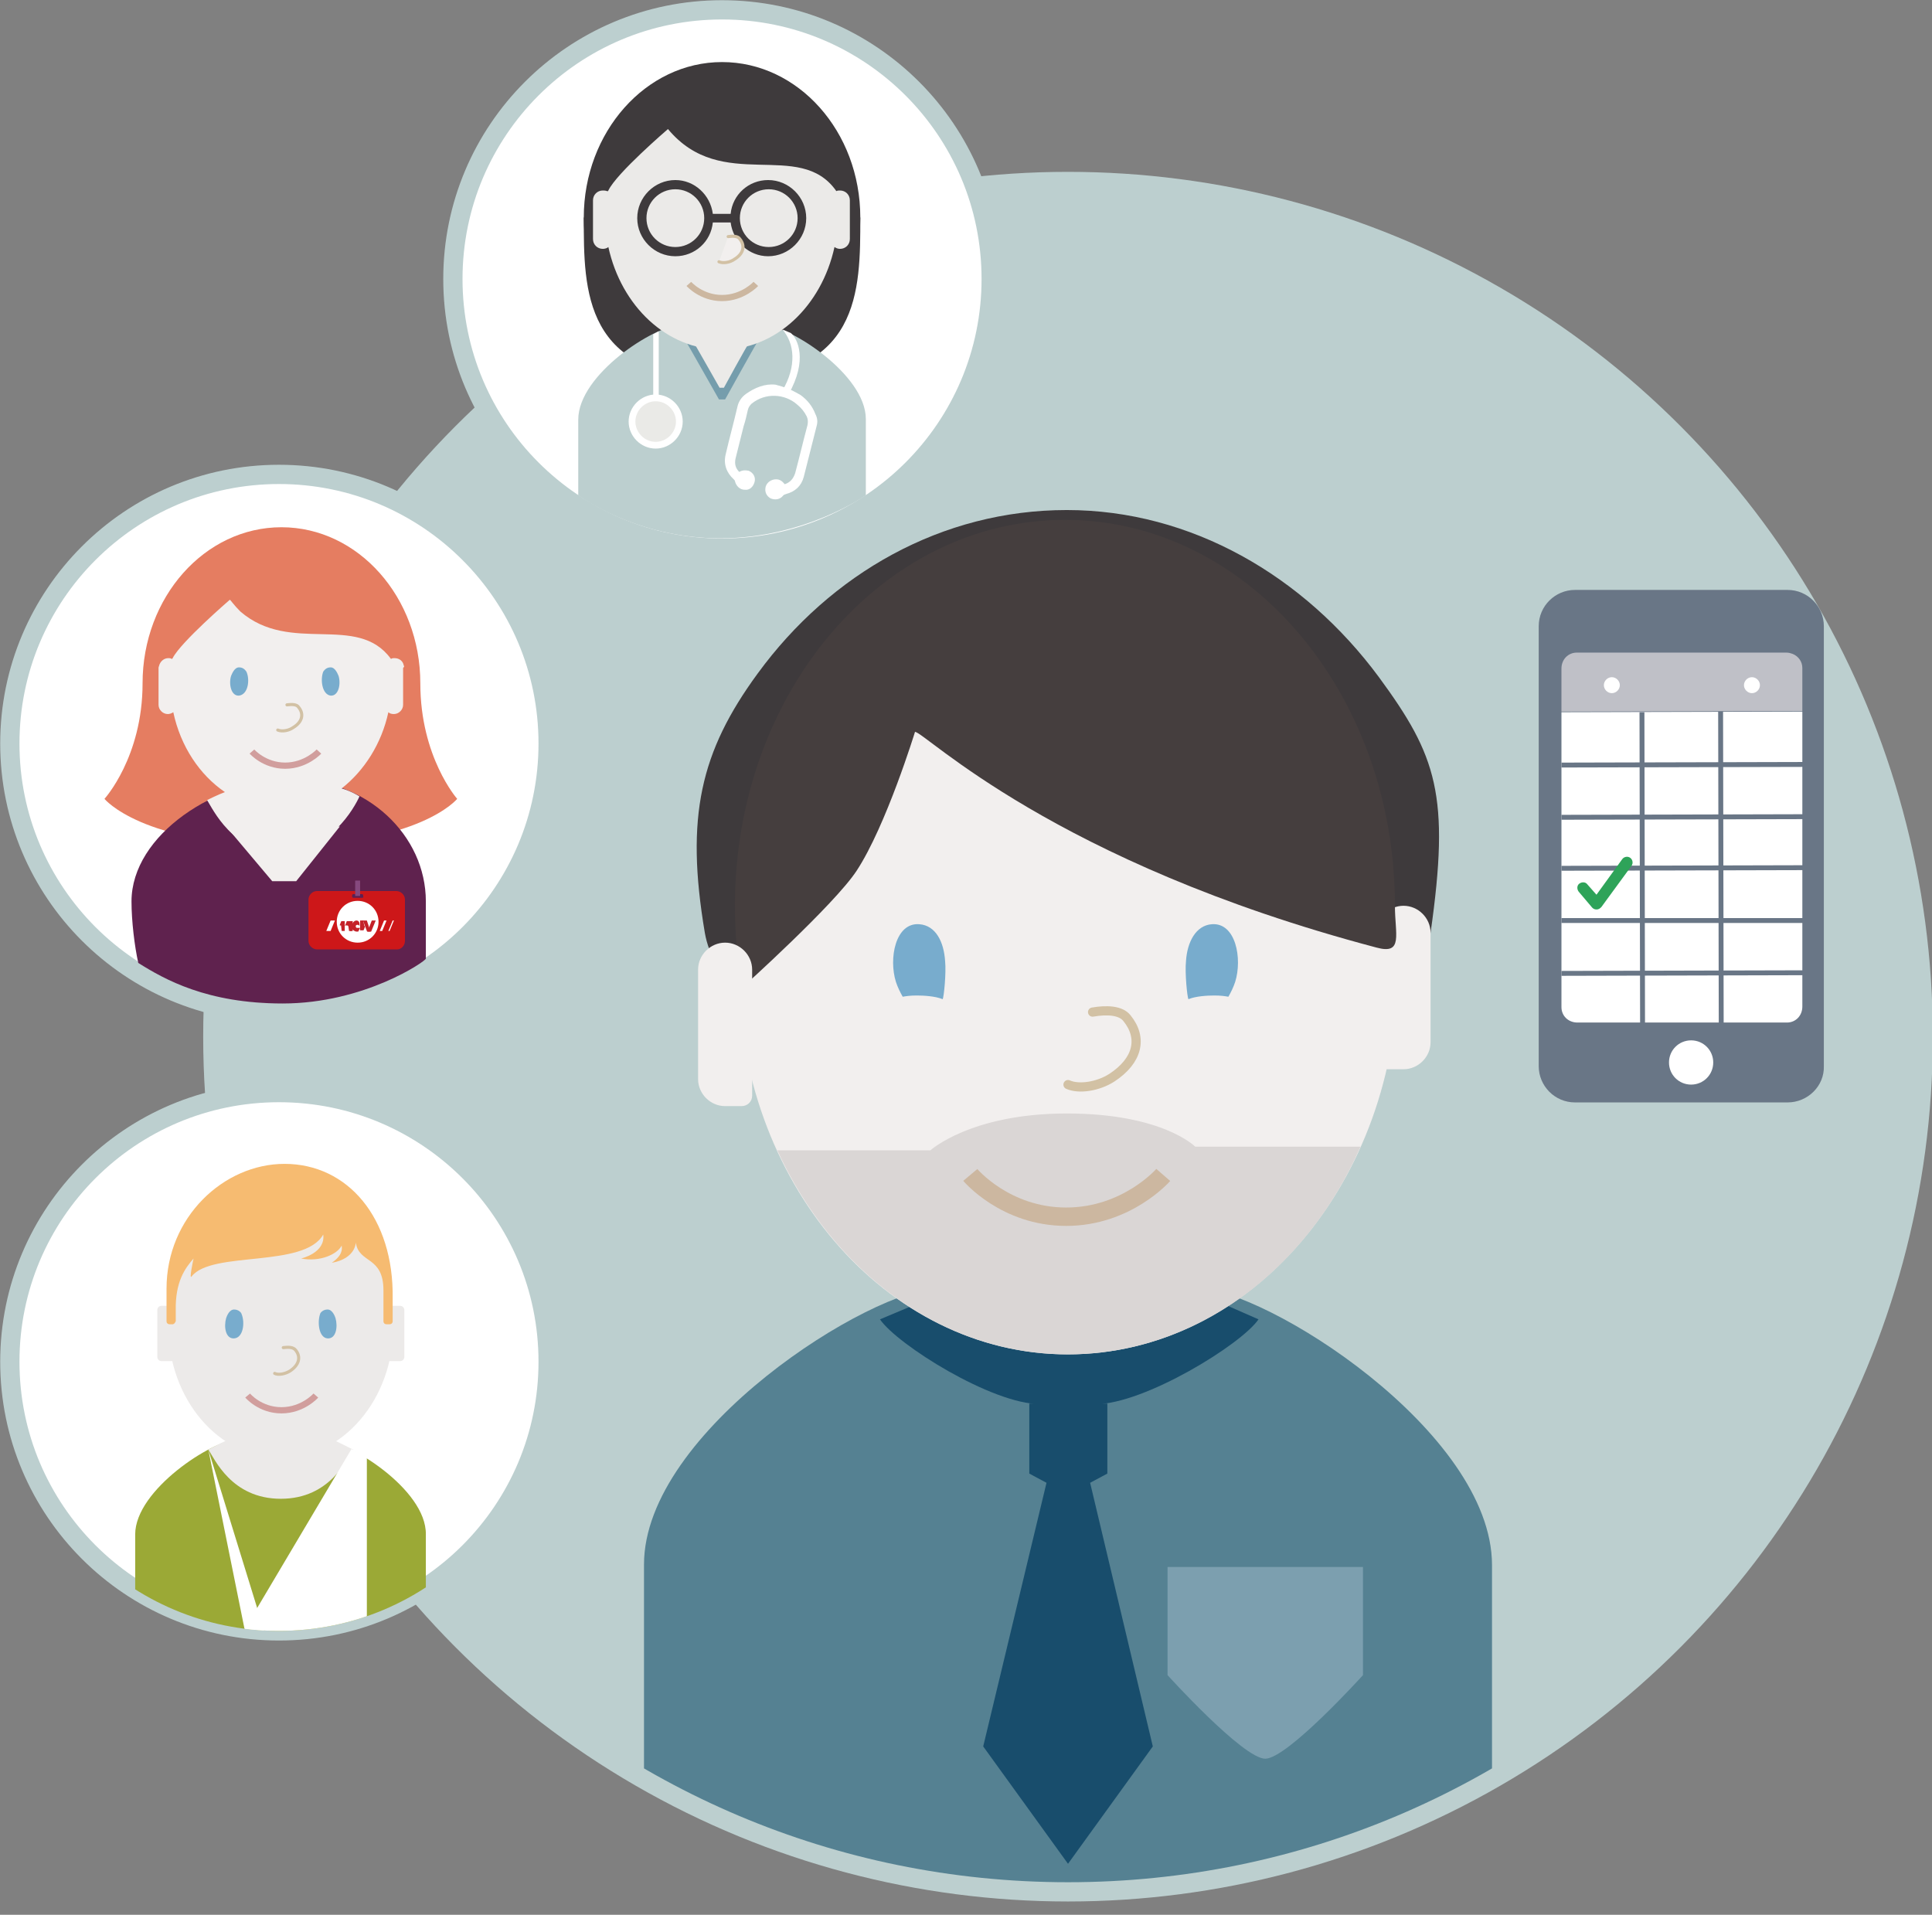 <?xml version="1.0" encoding="utf-8"?>
<!-- Generator: Adobe Illustrator 19.2.1, SVG Export Plug-In . SVG Version: 6.00 Build 0)  -->
<svg version="1.1" id="Layer_1" xmlns="http://www.w3.org/2000/svg" xmlns:xlink="http://www.w3.org/1999/xlink" x="0px" y="0px"
	 viewBox="0 0 314.4 311.6" style="enable-background:new 0 0 314.4 311.6;" xml:space="preserve">
<rect x="0" y="0" width="314.4" height="311.6" fill="#808080" stroke="none"/>
<style type="text/css">
	.st0{fill:#BCCFCF;}
	.st1{fill:none;stroke:#BCCFCF;stroke-width:6.268;stroke-miterlimit:10;}
	.st2{clip-path:url(#SVGID_2_);}
	.st3{fill:#3E3A3C;}
	.st4{fill:#558192;}
	.st5{fill:#7C9FAF;}
	.st6{fill:#184D6C;}
	.st7{fill:#F2EFEE;}
	.st8{fill:#453E3E;}
	.st9{fill:#78ACCD;}
	.st10{fill:none;stroke:#D2C1A4;stroke-width:1.496;stroke-linecap:round;stroke-miterlimit:10;}
	.st11{fill:#DAD6D5;}
	.st12{fill:none;stroke:#CCB7A0;stroke-width:2.991;stroke-miterlimit:10;}
	.st13{fill:#FFFFFF;}
	.st14{fill:none;stroke:#BCCFCF;stroke-width:3.134;stroke-miterlimit:10;}
	.st15{fill:#E57D61;}
	.st16{fill:#5F224E;}
	.st17{fill:none;stroke:#D19E9D;stroke-width:1.013;stroke-miterlimit:10;}
	.st18{fill:none;stroke:#D2C1A4;stroke-width:0.506;stroke-linecap:round;stroke-miterlimit:10;}
	.st19{fill:#CD1719;}
	.st20{fill:#C42229;}
	.st21{fill:#5B2052;}
	.st22{fill:#86497E;}
	.st23{fill:#EAEAE7;}
	.st24{fill:#759DAC;}
	.st25{fill:#EBEAE8;}
	.st26{fill:none;stroke:#CCB7A0;stroke-width:1.01;stroke-miterlimit:10;}
	.st27{fill:#697686;}
	.st28{fill:#C11718;}
	.st29{fill:#BFC0C7;}
	.st30{fill:none;stroke:#697686;stroke-width:0.798;stroke-miterlimit:10;}
	.st31{fill:#2EA359;}
	.st32{clip-path:url(#SVGID_4_);}
	.st33{fill:#9BA936;}
	.st34{fill:#ECEAE9;}
	.st35{fill:#F6BB71;}
	.st36{fill:none;stroke:#D19E9D;stroke-width:1.013;stroke-miterlimit:10;}
	.st37{fill:none;stroke:#D2C1A4;stroke-width:0.506;stroke-linecap:round;stroke-miterlimit:10;}
</style>
<g>
	<g>
		<path class="st0" d="M311.3,168.7c0-76-61.6-137.6-137.6-137.6S36.2,92.8,36.2,168.7s61.6,137.6,137.6,137.6
			S311.3,244.7,311.3,168.7"/>
		<circle class="st1" cx="173.8" cy="168.7" r="137.6"/>
	</g>
	<g>
		<g>
			<defs>
				<path id="SVGID_1_" d="M36.2,168.7c0,76,61.6,137.6,137.6,137.6s137.6-61.6,137.6-137.6S249.7,31.2,173.8,31.2
					C97.8,31.2,36.2,92.8,36.2,168.7"/>
			</defs>
			<clipPath id="SVGID_2_">
				<use xlink:href="#SVGID_1_"  style="overflow:visible;"/>
			</clipPath>
			<g class="st2">
				<g>
					<path class="st3" d="M232.8,151.8c-3.1,20.2-29.8,30.7-59.3,30.7c-29,0-56.3-16.1-58.8-30.7c-3.2-18.9-0.7-29.5,8.6-42.2
						c11.9-16.3,30-26.6,50.3-26.6c20.2,0,38.6,10.7,50.8,27.2C233.8,123,236,129.4,232.8,151.8"/>
					<path class="st4" d="M194.6,209.6h-20.8H153c-11.2,0-48.2,23.3-48.2,45V309c0,0,27.1,2.7,67.6,2.7c40.6,0,70.4,0,70.4,0v-57
						C242.8,232.9,205.8,209.6,194.6,209.6"/>
					<path class="st5" d="M190,255h31.8v17.6c0,0-12.3,13.6-15.9,13.6c-3.6,0-15.9-13.6-15.9-13.6L190,255L190,255z"/>
					<path class="st6" d="M193.4,209.7l-19.6,7.4L152,211l-8.8,3.7c2.8,4.1,18.2,13.8,26.1,13.8l-1.8-0.1v11.4l2.8,1.5L160,284.2
						l13.8,19.1l13.8-19.1l-10.2-42.9l2.8-1.5v-11.4l-1.9,0.1c7.9,0,23.7-9.7,26.5-13.8L193.4,209.7z"/>
					<path class="st7" d="M225.7,174h2.7c2.4,0,4.4-2,4.4-4.4v-17.8c0-2.4-2-4.4-4.4-4.4s-4.4,2-4.4,4.4v20.5
						C224,173.3,224.7,174,225.7,174"/>
					<path class="st7" d="M227.5,157.6c0,34.7-24,62.8-53.7,62.8s-53.7-28.1-53.7-62.8s24-62.8,53.7-62.8
						C203.4,94.7,227.5,122.9,227.5,157.6"/>
					<path class="st8" d="M224,154.2c4.4,1.2,3-2.1,3-6.8c0-34.7-24-62.8-53.7-62.8s-53.7,28.1-53.7,62.8c0,4.6,0.4,9,1.2,13.3
						c0,0,15-13.5,18.6-19c4.8-7.3,9.5-22.6,9.5-22.6C150.5,119.1,171.4,140.3,224,154.2"/>
					<path class="st9" d="M149.6,150.4c-3.9-0.3-5,5.6-3.8,9.4c0.3,0.9,0.7,1.7,1.1,2.4c0.6-0.1,1.2-0.2,2.3-0.2s3,0.1,4.2,0.6
						c0.2-0.3,0.6-4.3,0.4-6.2C153.6,153.3,152.3,150.6,149.6,150.4"/>
					<path class="st9" d="M197.2,150.4c3.9-0.3,5,5.6,3.8,9.4c-0.3,0.9-0.7,1.7-1.1,2.4c-0.6-0.1-1.2-0.2-2.3-0.2s-3,0.1-4.2,0.6
						c-0.2-0.3-0.6-4.3-0.4-6.2C193.2,153.3,194.6,150.6,197.2,150.4"/>
					<path class="st7" d="M177.8,164.7c2.3-0.4,4.6-0.3,5.6,1c2.6,3.2,1.8,6.9-2.5,9.7c-2.2,1.4-5.3,1.9-7.1,1.1"/>
					<path class="st10" d="M177.8,164.7c2.3-0.4,4.6-0.3,5.6,1c2.6,3.2,1.8,6.9-2.5,9.7c-2.2,1.4-5.3,1.9-7.1,1.1"/>
					<path class="st11" d="M194.5,186.6c0,0-5.3-5.4-20.9-5.4s-22.2,6-22.2,6h-24.9c9,19.7,26.8,33.2,47.2,33.2
						c20.8,0,38.8-13.5,47.7-33.8H194.5z"/>
					<path class="st12" d="M157.9,191.2c0,0,5.7,6.8,15.6,6.8s15.8-6.8,15.8-6.8"/>
				</g>
				<path class="st7" d="M120.7,180H118c-2.4,0-4.4-2-4.4-4.4v-17.8c0-2.4,2-4.4,4.4-4.4s4.4,2,4.4,4.4v20.5
					C122.4,179.3,121.6,180,120.7,180"/>
			</g>
		</g>
	</g>
</g>
<path class="st13" d="M89.2,221.6c0,24.2-19.6,43.8-43.8,43.8S1.6,245.8,1.6,221.6s19.6-43.8,43.8-43.8S89.2,197.4,89.2,221.6"/>
<circle class="st14" cx="45.4" cy="221.6" r="43.8"/>
<path class="st13" d="M89.2,121c0,24.2-19.6,43.8-43.8,43.8S1.6,145.1,1.6,121c0-24.2,19.6-43.8,43.8-43.8S89.2,96.8,89.2,121"/>
<circle class="st14" cx="45.4" cy="121" r="43.8"/>
<path class="st15" d="M68.4,111.2L68.4,111.2c0-14-10.1-25.4-22.6-25.4s-22.6,11.4-22.6,25.4l0,0c0,12-6.2,18.8-6.2,18.8
	s6.1,7.5,28.7,7.5l0,0l0,0c22.6,0,28.7-7.5,28.7-7.5S68.4,123.2,68.4,111.2"/>
<path class="st16" d="M47.5,126.8c12.2,0,21.8,9.1,21.8,19.9v9.3c0,0.4-10,7.3-23.3,7.3c-12.3,0-19.2-3.9-23.5-6.6
	c-0.6-2.7-1.1-6.8-1.1-10C21.4,135.8,35.3,126.8,47.5,126.8"/>
<path class="st7" d="M65.7,108.3c-0.1-0.7-0.7-1.2-1.5-1.2c-0.2,0-0.4,0-0.5,0.1c0,0,0,0-0.1,0c-5.5-7.5-16.3-0.6-24.5-7.7
	c-1.1-1.1-1.6-1.9-1.7-1.9c0,0-8,6.9-9.3,9.5c0,0-0.1,0.2-0.2,0.1c-0.2-0.1-0.3-0.1-0.5-0.1c-0.7,0-1.3,0.5-1.5,1.2
	c0,0.1-0.1,0.2-0.1,0.4v6c0,0.8,0.7,1.5,1.5,1.5c0.3,0,0.6-0.1,0.9-0.3c1.2,5.6,4.3,10.2,8.4,13c-1.1,0.4-2.9,1.3-2.9,1.3
	c0.9,1.4,4.2,8.6,12,8.6c7.9,0,12-7.4,12.8-9.2c0,0-1.2-0.8-2.9-1.3c3.7-2.9,6.5-7.3,7.6-12.4c0.2,0.2,0.5,0.3,0.9,0.3
	c0.8,0,1.5-0.7,1.5-1.5v-6C65.8,108.5,65.8,108.4,65.7,108.3"/>
<path class="st16" d="M57.2,147.8h-1.3c-0.2,0-0.3-0.1-0.3-0.3l0,0c0-0.2,0.1-0.3,0.3-0.3h1.3c0.2,0,0.3,0.1,0.3,0.3l0,0
	C57.5,147.6,57.4,147.8,57.2,147.8"/>
<path class="st9" d="M38.9,113.2c-1.3,0.1-1.7-1.9-1.3-3.2c0.1-0.2,0.5-1.4,1.3-1.4s1.1,0.6,1.2,0.7C40.7,110.6,40.4,113,38.9,113.2
	"/>
<path class="st9" d="M53.8,113.2c1.3,0.1,1.7-1.9,1.3-3.2c-0.1-0.2-0.5-1.4-1.3-1.4s-1.1,0.6-1.2,0.7
	C52.1,110.6,52.4,113,53.8,113.2"/>
<path class="st17" d="M41,122.3c0,0,2,2.3,5.4,2.3s5.5-2.3,5.5-2.3"/>
<path class="st7" d="M46.7,114.7c0.8-0.1,1.6-0.1,1.9,0.4c0.9,1.1,0.6,2.4-0.9,3.3c-0.7,0.5-1.8,0.7-2.5,0.4"/>
<path class="st18" d="M46.7,114.7c0.8-0.1,1.6-0.1,1.9,0.4c0.9,1.1,0.6,2.4-0.9,3.3c-0.7,0.5-1.8,0.7-2.5,0.4"/>
<polygon class="st7" points="44.3,143.4 48.2,143.4 55.3,134.5 36.8,134.5 "/>
<g>
	<path class="st19" d="M64.6,154.5h-13c-0.7,0-1.4-0.6-1.4-1.4v-6.7c0-0.7,0.6-1.4,1.4-1.4h12.9c0.7,0,1.4,0.6,1.4,1.4v6.7
		C65.9,153.9,65.3,154.5,64.6,154.5z"/>
	<g>
		<g>
			<path class="st13" d="M61.6,150c0,1.9-1.5,3.4-3.4,3.4s-3.4-1.5-3.4-3.4s1.5-3.4,3.4-3.4S61.6,148.1,61.6,150"/>
		</g>
		<polygon class="st13" points="53.8,151.5 53.1,151.5 53.8,149.8 54.5,149.8 		"/>
		<polygon class="st13" points="62.2,151.5 61.8,151.5 62.5,149.8 62.9,149.8 		"/>
		<polygon class="st13" points="63.4,151.5 63.2,151.5 63.9,149.8 64.1,149.8 		"/>
		<path class="st20" d="M55.6,151.5h0.5l0,0v-1.6l0,0h-0.5c0,0-0.1,0-0.1,0.1l-0.2,0.5v0.1h0.2l0,0L55.6,151.5L55.6,151.5"/>
		<path class="st20" d="M56.8,151.5h0.5h0.1v-1.6c0,0,0,0-0.1,0h-0.8c0,0-0.1,0-0.1,0.1l-0.2,0.5l-0.1,0.1h0.4
			c0.1,0,0.2,0.1,0.2,0.2L56.8,151.5C56.7,151.5,56.7,151.5,56.8,151.5"/>
		<path class="st20" d="M59.1,149.8h-0.5l0,0v1.6l0,0h0.5c0,0,0.1,0,0.1-0.1l0.2-0.5v-0.1h-0.1l0,0L59.1,149.8
			C59.2,149.8,59.1,149.8,59.1,149.8"/>
		<path class="st20" d="M56.9,151.5h0.3c0,0,0.1,0,0.1-0.1l0.2-0.5v-0.1h-0.1L56.9,151.5z"/>
		<path class="st20" d="M60.5,149.8h0.6c0,0,0.1,0,0,0.1l-0.7,1.7l0,0h-0.6L60.5,149.8L60.5,149.8"/>
		<path class="st20" d="M59.7,149.8h-0.9c-0.1,0,0.3,0.1,0.3,0.1l0.6,1.6c0,0,0,0.1,0.1,0.1h0.5L59.7,149.8
			C59.8,149.8,59.8,149.8,59.7,149.8"/>
		<path class="st20" d="M58,149.8c0.3,0,0.5,0.2,0.5,0.6c0,0.4,0,0.4,0,0.4s0-0.3-0.3-0.3s-0.3,0.1-0.3,0.3c0,0.1,0.1,0.2,0.2,0.2
			h0.5l-0.3,0.6c0,0,0,0-0.1,0H58c-0.2,0-0.8-0.3-0.8-0.8C57.3,150.1,57.7,149.8,58,149.8"/>
	</g>
	<path class="st21" d="M58.9,146.1h-1.4c-0.1,0-0.2-0.1-0.2-0.2v-0.2c0-0.1,0.1-0.2,0.2-0.2h1.4c0.1,0,0.2,0.1,0.2,0.2v0.2
		C59.2,146,59.1,146.1,58.9,146.1z"/>
	<rect x="57.8" y="143.3" class="st22" width="0.8" height="2.5"/>
</g>
<g>
	<path class="st13" d="M161.3,45.4c0,24.2-19.6,43.8-43.8,43.8S73.7,69.6,73.7,45.4S93.3,1.6,117.5,1.6S161.3,21.2,161.3,45.4"/>
	<circle class="st14" cx="117.5" cy="45.4" r="43.8"/>
	<path class="st3" d="M140,35.4c0,11.9,0.1,26.2-22.5,26.2s0.6-26.2,0.6-26.2H140z"/>
	<path class="st3" d="M95,35.4c0,11.9-0.1,26.2,22.5,26.2s-0.6-26.2-0.6-26.2H95z"/>
	<path class="st3" d="M95,35.4c0,14,10.1,25.3,22.5,25.3S140,49.4,140,35.4s-10.1-25.3-22.5-25.3C105.1,10.1,95,21.5,95,35.4"/>
	<path class="st0" d="M110.4,53h7.1h7.1c3.8,0,16.3,7.9,16.3,15.2v12.4c0,0-9.9,7-23.7,7s-23.1-7-23.1-7V68.3
		C94.1,60.9,106.6,53,110.4,53"/>
	<path class="st13" d="M128.3,64.2c3.2-5.6,1.5-9.1,0.4-10l-1.4-0.6c2,2.2,2.4,6,0,10L128.3,64.2z"/>
	<path class="st13" d="M130.3,64.3c1.1,0.8,1.9,1.8,2.4,3.1c0.3,0.6,0.4,1.2,0.2,1.9c-0.7,2.8-1.4,5.5-2.1,8.3
		c-0.4,1.5-1.4,2.4-2.9,2.8c-0.2,0.1-0.4,0.1-0.5,0.3c-0.5,0.6-1.3,0.7-2,0.4c-0.7-0.4-1-1.1-0.8-1.9c0.2-0.7,0.9-1.2,1.7-1.2
		c0.6,0,1,0.3,1.4,0.8c0.9-0.3,1.4-0.9,1.7-1.8c0.7-2.6,1.3-5.2,2-7.8c0.1-0.5,0.1-0.9-0.1-1.4c-0.4-0.8-0.9-1.4-1.5-1.9
		c-2.1-1.9-5.3-2-7.5-0.2c-0.3,0.3-0.5,0.6-0.6,1c-0.2,0.9-0.4,1.8-0.7,2.7c-0.4,1.7-0.9,3.5-1.3,5.2c-0.2,0.9,0,1.6,0.6,2.2
		c0.5-0.3,1-0.3,1.5-0.2c0.8,0.3,1.2,1.1,1,1.8c-0.2,0.8-0.8,1.4-1.6,1.3c-0.8,0-1.4-0.6-1.6-1.4c0-0.1-0.1-0.2-0.2-0.3
		c-1.2-1.1-1.7-2.5-1.3-4.1c0.6-2.6,1.3-5.1,1.9-7.7c0.2-0.9,0.7-1.6,1.4-2.1c1.4-1,3.1-1.7,4.8-1.5C127.7,63,128.6,63.3,130.3,64.3
		"/>
	<polygon class="st13" points="106.3,66.4 107.2,66.4 107.2,53.9 106.3,54.4 	"/>
	<path class="st13" d="M102.3,68.6c0,2.4,2,4.4,4.4,4.4s4.4-2,4.4-4.4s-2-4.4-4.4-4.4S102.3,66.2,102.3,68.6"/>
	<path class="st23" d="M103.4,68.6c0,1.8,1.5,3.3,3.3,3.3s3.3-1.5,3.3-3.3s-1.5-3.3-3.3-3.3C104.9,65.3,103.4,66.8,103.4,68.6"/>
	<path class="st24" d="M114,53.7c0.4,0,3.5,1.3,3.5,1.3s3.6-1,3.9-1.1s2.3,1,2.3,1C123.2,55.6,118,65,118,65h-1c0,0-5.2-9.2-5.7-10
		C111.3,55,113.5,53.7,114,53.7"/>
	<path class="st25" d="M108.7,21c0,0-8.4,7.2-9.7,10c0,0-0.1,0.2-0.2,0.1C98.5,31,98.3,31,98.1,31c-0.9,0-1.6,0.7-1.6,1.6v6.3
		c0,0.9,0.7,1.6,1.6,1.6c0.3,0,0.7-0.1,0.9-0.3c2.1,9.6,9.5,16.7,18.4,16.7s16.3-7.1,18.4-16.7c0.3,0.2,0.6,0.3,0.9,0.3
		c0.9,0,1.6-0.7,1.6-1.6v-6.3c0-0.9-0.7-1.6-1.6-1.6c-0.2,0-0.4,0-0.6,0.1C130.1,22.5,117.5,31.6,108.7,21"/>
	<path class="st25" d="M114.9,54.9c0.3,0,2.5,1,2.5,1s2.6-0.7,2.8-0.8c0.2,0,1.7,0.7,1.7,0.7c-0.4,0.5-4.1,7.3-4.1,7.3h-0.7
		c0,0-3.8-6.7-4.1-7.2C113,55.8,114.6,54.9,114.9,54.9"/>
	<path class="st3" d="M103.7,35.5c0,3.4,2.8,6.2,6.2,6.2c3.2,0,5.8-2.4,6.1-5.5h2.9c0.4,3.1,3,5.5,6.1,5.5c3.4,0,6.2-2.8,6.2-6.2
		s-2.8-6.2-6.2-6.2c-3.2,0-5.8,2.4-6.1,5.5H116c-0.4-3.1-3-5.5-6.1-5.5C106.5,29.3,103.7,32.1,103.7,35.5 M120.4,35.5
		c0-2.6,2.1-4.7,4.7-4.7s4.7,2.1,4.7,4.7c0,2.6-2.1,4.7-4.7,4.7C122.5,40.2,120.4,38.1,120.4,35.5 M105.2,35.5
		c0-2.6,2.1-4.7,4.7-4.7s4.7,2.1,4.7,4.7c0,2.6-2.1,4.7-4.7,4.7C107.3,40.2,105.2,38.1,105.2,35.5"/>
	<path class="st26" d="M112.1,46.2c0,0,2,2.3,5.4,2.3s5.5-2.3,5.5-2.3"/>
	<path class="st7" d="M118.5,38.5c0.8-0.1,1.6-0.1,1.9,0.4c0.9,1.1,0.6,2.4-0.9,3.3c-0.7,0.5-1.8,0.7-2.5,0.4"/>
	<path class="st18" d="M118.5,38.5c0.8-0.1,1.6-0.1,1.9,0.4c0.9,1.1,0.6,2.4-0.9,3.3c-0.7,0.5-1.8,0.7-2.5,0.4"/>
</g>
<g>
	<path class="st27" d="M290.9,179.4h-34.6c-3.3,0-5.9-2.7-5.9-5.9v-71.6c0-3.3,2.7-5.9,5.9-5.9h34.6c3.3,0,5.9,2.7,5.9,5.9v71.6
		C296.9,176.7,294.2,179.4,290.9,179.4"/>
	<path class="st13" d="M278.8,172.9c0,2-1.6,3.6-3.6,3.6s-3.6-1.6-3.6-3.6s1.6-3.6,3.6-3.6C277.2,169.3,278.8,170.9,278.8,172.9"/>
	<rect x="258.8" y="108.8" class="st13" width="29.6" height="5.4"/>
	<polygon class="st28" points="254.1,115.9 254.1,115.9 254.1,108.8 	"/>
	<path class="st29" d="M291.7,106.4c-0.3-0.1-0.6-0.2-1-0.2h-34.1c-1.4,0-2.5,1.1-2.5,2.6v7l39.2-0.1v-7
		C293.3,107.7,292.7,106.8,291.7,106.4 M262.3,112.8c-0.7,0-1.3-0.6-1.3-1.3c0-0.7,0.6-1.3,1.3-1.3c0.7,0,1.3,0.6,1.3,1.3
		C263.6,112.2,263,112.8,262.3,112.8 M285.1,112.8c-0.7,0-1.3-0.6-1.3-1.3c0-0.7,0.6-1.3,1.3-1.3c0.7,0,1.3,0.6,1.3,1.3
		C286.4,112.2,285.8,112.8,285.1,112.8"/>
	<path class="st13" d="M254.1,115.9v8.1v39.9c0,1.4,1.1,2.5,2.6,2.5h34.1c1.4,0,2.5-1.1,2.5-2.6v-35.1v-12.9L254.1,115.9z"/>
	<line class="st30" x1="267.2" y1="115.9" x2="267.3" y2="167.3"/>
	<line class="st30" x1="280" y1="115.8" x2="280.1" y2="167.3"/>
	<line class="st30" x1="254.1" y1="124.5" x2="293.4" y2="124.4"/>
	<line class="st30" x1="254.1" y1="133" x2="293.4" y2="132.9"/>
	<line class="st30" x1="254.1" y1="141.3" x2="293.4" y2="141.2"/>
	<line class="st30" x1="254.1" y1="149.8" x2="293.4" y2="149.8"/>
	<line class="st30" x1="254.1" y1="158.4" x2="293.4" y2="158.3"/>
	<path class="st31" d="M259.8,148c-0.3,0-0.5-0.1-0.7-0.3l-2.2-2.6c-0.3-0.4-0.3-1,0.1-1.3s1-0.3,1.3,0.1l1.5,1.7l4.2-5.8
		c0.3-0.4,0.9-0.5,1.3-0.2s0.5,0.9,0.2,1.3l-4.9,6.7C260.4,147.8,260.2,148,259.8,148C259.9,148,259.8,148,259.8,148"/>
</g>
<g>
	<g>
		<defs>
			<path id="SVGID_3_" d="M89.2,221.6c0,24.2-19.6,43.8-43.8,43.8S1.6,245.8,1.6,221.6s19.6-43.8,43.8-43.8S89.2,197.4,89.2,221.6"
				/>
		</defs>
		<clipPath id="SVGID_4_">
			<use xlink:href="#SVGID_3_"  style="overflow:visible;"/>
		</clipPath>
		<g class="st32">
			<path class="st33" d="M52.6,234.4l-7-0.1h-7.1c-3.8,0-16.5,8.1-16.5,15.4V269h47.3v-19.3C69.4,242.3,56.5,234.4,52.6,234.4"/>
			<path class="st34" d="M52.3,233.6c-0.8,0-6.7,2.5-6.7,2.5s-7-2-7.5-2.1s-4.2,1.9-4.2,1.9c1,1.4,3.7,8,11.8,8s10.8-6.6,11.8-8
				C57.4,235.9,53.1,233.6,52.3,233.6"/>
			<polyline class="st13" points="57.2,235.8 37.5,269 59.7,269 59.7,237.1 			"/>
			<polyline class="st13" points="33.9,235.9 43.8,268 40.4,268.1 			"/>
			<path class="st34" d="M65.1,221.5h-1.6c-0.4,0-0.7-0.3-0.7-0.7v-7.6c0-0.4,0.3-0.7,0.7-0.7h1.6c0.4,0,0.7,0.3,0.7,0.7v7.6
				C65.8,221.2,65.5,221.5,65.1,221.5"/>
			<path class="st34" d="M27.9,221.5h-1.6c-0.4,0-0.7-0.3-0.7-0.7v-7.6c0-0.4,0.3-0.7,0.7-0.7h1.6c0.4,0,0.7,0.3,0.7,0.7v7.6
				C28.6,221.2,28.3,221.5,27.9,221.5"/>
			<path class="st34" d="M64,215.9c0,11.8-8.2,21.4-18.3,21.4s-18.3-9.6-18.3-21.4c0-11.8,8.2-21.4,18.3-21.4S64,204.1,64,215.9"/>
			<path class="st35" d="M28.5,215.2c0-0.1,0.1-0.1,0.1-0.2v-1.7c-0.1-4.7,1.5-6.9,2.9-8.5c0,0-0.8,3.6-0.3,2.9
				c3.3-4.2,18.3-1.3,21.4-6.8c0.4,3-3.6,3.9-3.6,3.9c3.1,0.6,5.9-0.7,6.6-2.1c0.2,1.2-0.5,2-1.6,2.8c3.9-0.7,3.9-3.3,3.9-3.3
				c0.5,3.5,4.5,2.1,4.5,7.8v5c0,0.3,0.2,0.5,0.5,0.5h0.5c0.3,0,0.5-0.2,0.5-0.5v-3.7c0.2-13.1-7.3-21.9-17.6-21.9
				c-9.9,0-19.2,8.7-19.2,20.3l0,0v5.3c0,0.3,0.2,0.5,0.5,0.5h0.5C28.2,215.5,28.4,215.4,28.5,215.2"/>
			<path class="st9" d="M38.1,217.8c-1.4,0.1-1.7-1.9-1.3-3.3c0.1-0.3,0.5-1.4,1.3-1.4s1.2,0.6,1.2,0.7
				C39.9,215.2,39.6,217.7,38.1,217.8"/>
			<path class="st9" d="M53.3,217.8c1.4,0.1,1.7-1.9,1.3-3.3c-0.1-0.3-0.5-1.4-1.3-1.4s-1.2,0.6-1.2,0.7
				C51.6,215.2,51.9,217.7,53.3,217.8"/>
			<path class="st36" d="M40.3,227.1c0,0,2,2.4,5.5,2.4s5.6-2.4,5.6-2.4"/>
			<path class="st34" d="M46.1,219.3c0.8-0.1,1.6-0.1,2,0.4c0.9,1.1,0.6,2.4-0.9,3.4c-0.8,0.5-1.9,0.7-2.5,0.4"/>
			<path class="st37" d="M46.1,219.3c0.8-0.1,1.6-0.1,2,0.4c0.9,1.1,0.6,2.4-0.9,3.4c-0.8,0.5-1.9,0.7-2.5,0.4"/>
		</g>
	</g>
</g>
</svg>

